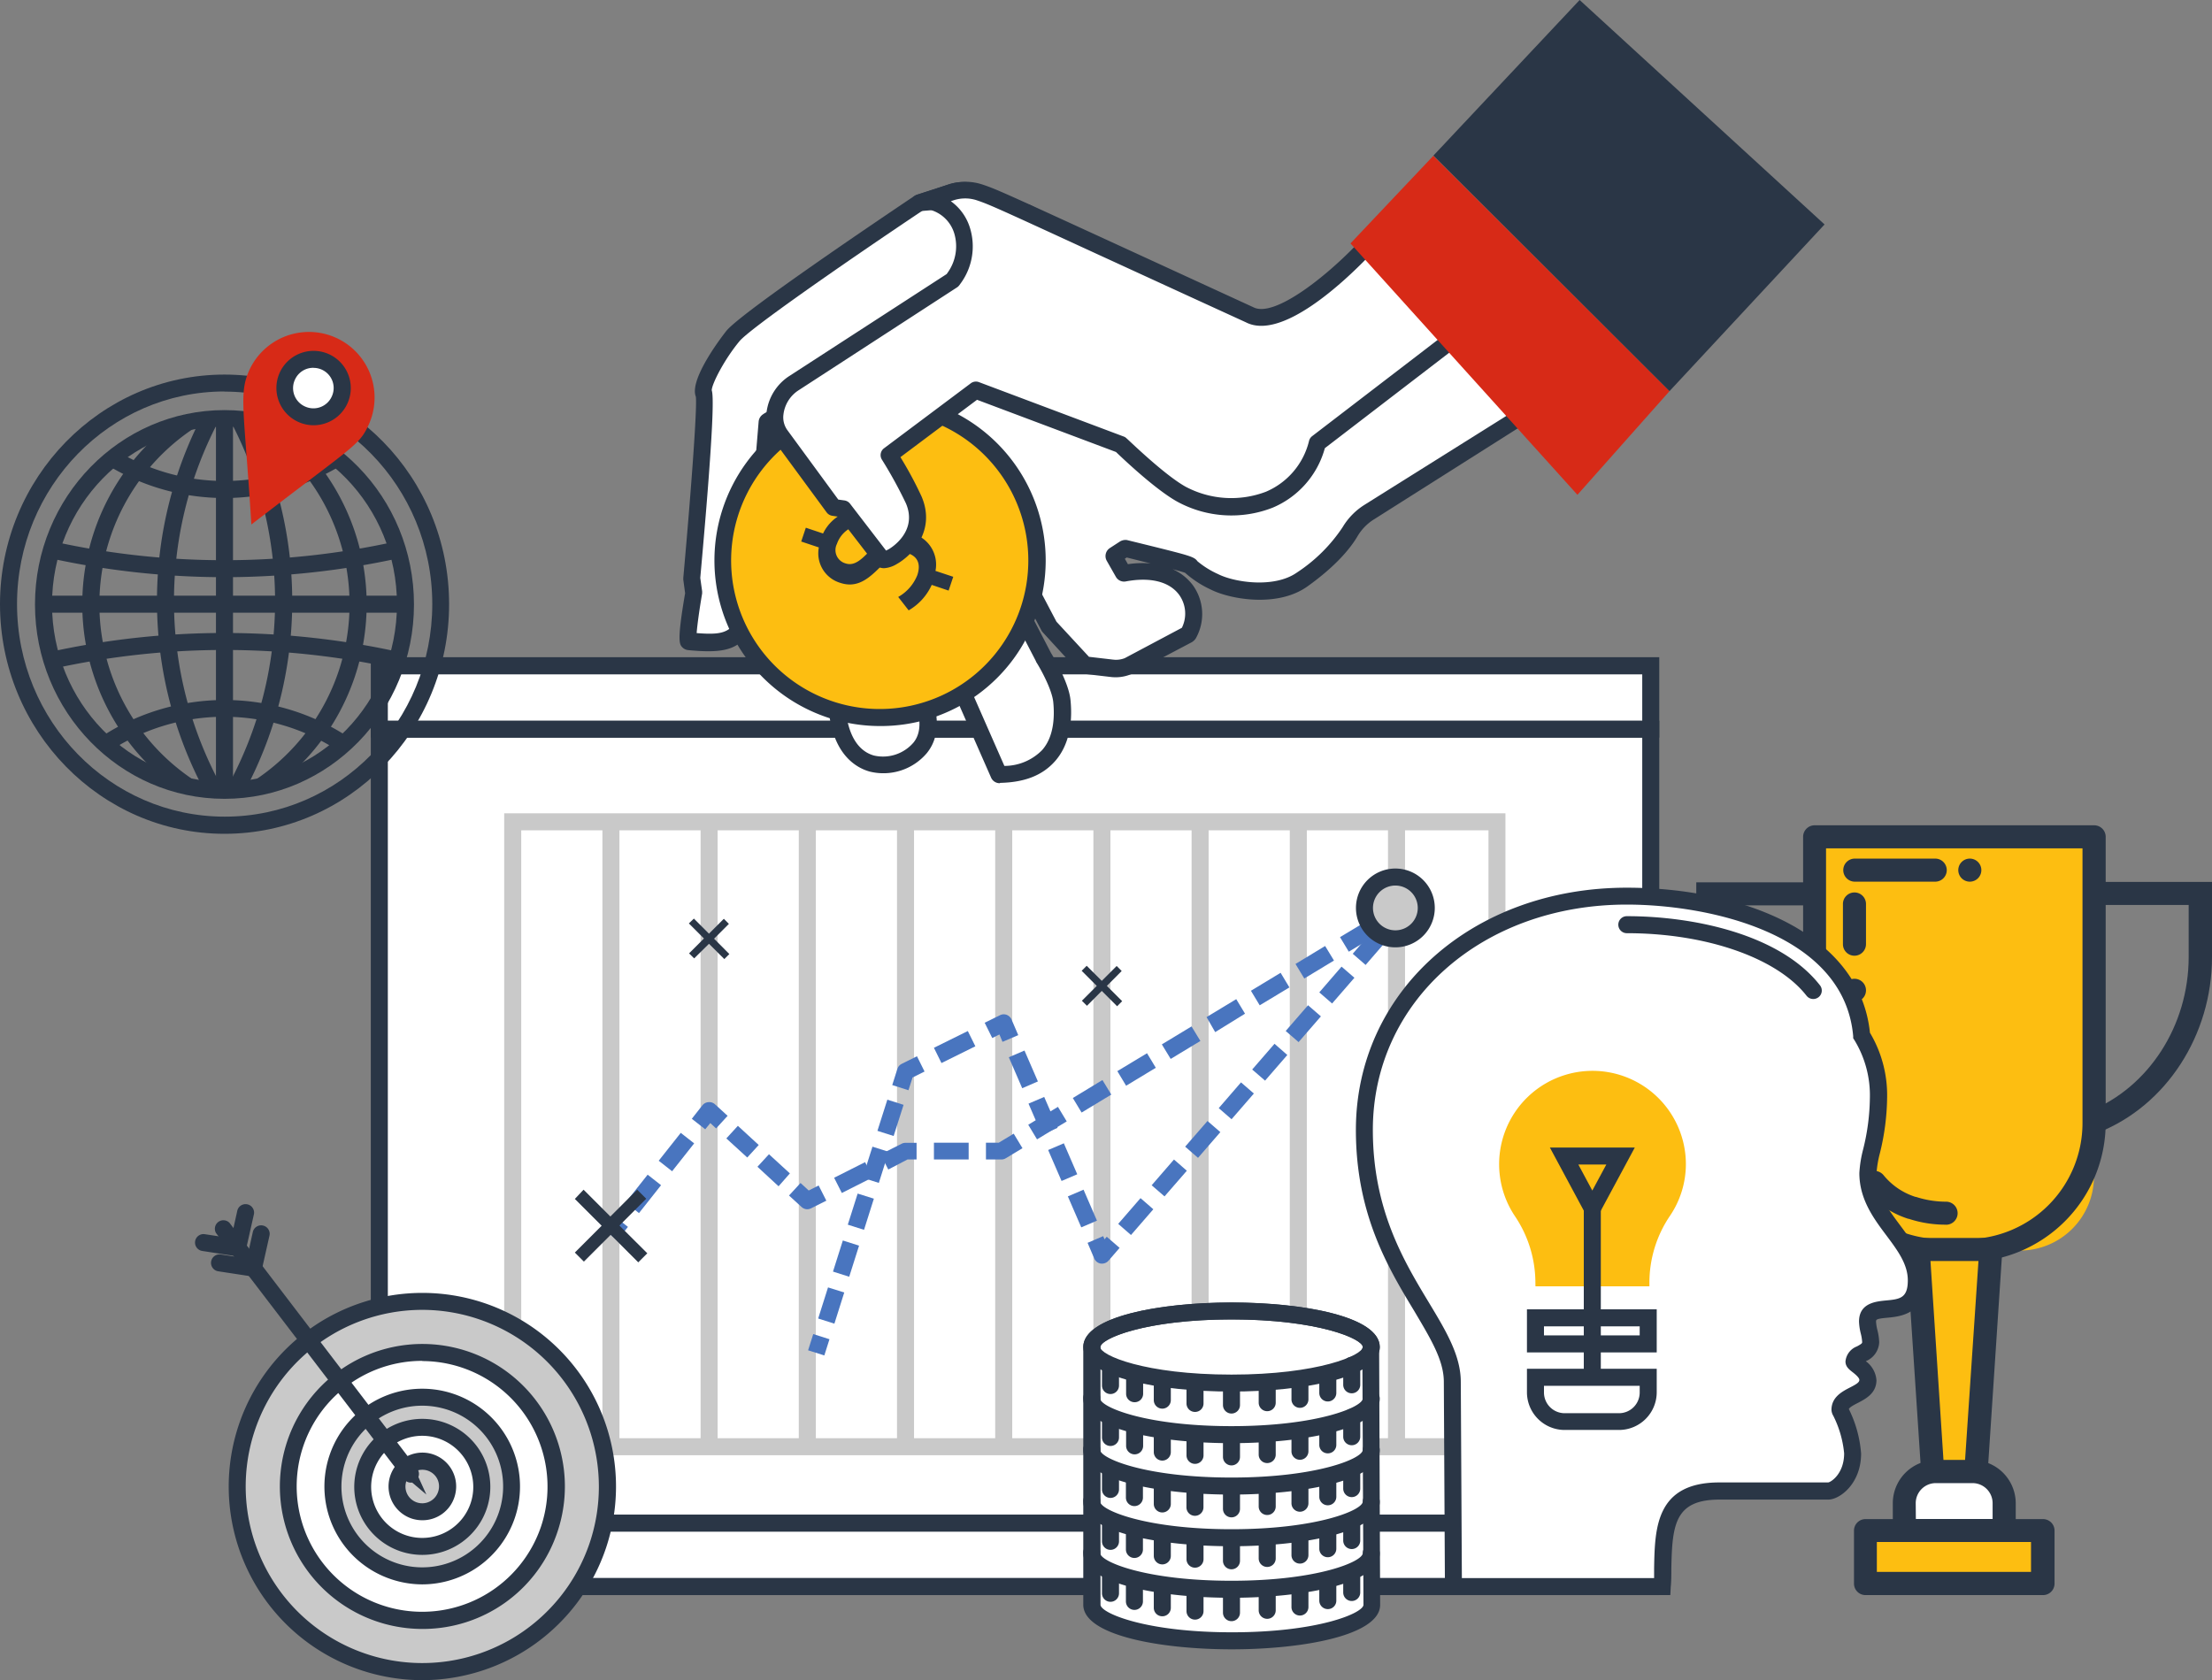 <svg xmlns="http://www.w3.org/2000/svg" viewBox="0 0 330 250.69"><rect x="0" y="0" width="330" height="250.69" fill="#808080" stroke="none"/><defs><style>.cls-1{fill:#fdbe11;}.cls-2{fill:#2a3646;}.cls-3{fill:#fff;}.cls-4{fill:#c9c9c9;}.cls-5{fill:#4975bf;}.cls-6{fill:#d72a17;}</style></defs><title>targeting</title><g id="圖層_2" data-name="圖層 2"><g id="text"><path class="cls-1" d="M260.68,134.88h50.68a11.06,11.06,0,0,1,11.06,11.06v19.58a11.06,11.06,0,0,1-11.06,11.06H260.68a0,0,0,0,1,0,0V134.88A0,0,0,0,1,260.68,134.88Z" transform="translate(447.27 -135.83) rotate(90)"/><path class="cls-2" d="M293.37,188.31h-3.64A20.78,20.78,0,0,1,269,167.56v-42.7a1.72,1.72,0,0,1,1.72-1.72h41.7a1.72,1.72,0,0,1,1.72,1.72v42.7A20.78,20.78,0,0,1,293.37,188.31Zm-20.95-61.73v41a17.33,17.33,0,0,0,17.31,17.31h3.64a17.33,17.33,0,0,0,17.31-17.31v-41Z"/><path class="cls-2" d="M290.33,182.73h0a17.48,17.48,0,0,1-5.58-.88s-.05,0-.07,0a13.41,13.41,0,0,1-6.4-4.38,1.78,1.78,0,0,1-.36-1.27,1.71,1.71,0,0,1,.63-1.15,1.8,1.8,0,0,1,2.43.27,10.08,10.08,0,0,0,4.8,3.27h0l.07,0a14.57,14.57,0,0,0,4.48.71,1.72,1.72,0,1,1,0,3.44Zm-13-9.23a1.72,1.72,0,1,1,1.65-2.18,1.7,1.7,0,0,1-1.18,2.11A1.28,1.28,0,0,1,277.35,173.5Zm-.67-6.81A1.71,1.71,0,0,1,275,165V152.92a1.72,1.72,0,1,1,3.44,0V165A1.72,1.72,0,0,1,276.68,166.69Zm0-17.21a1.72,1.72,0,1,1,1.72-1.72A1.71,1.71,0,0,1,276.68,149.48Zm0-6.88a1.72,1.72,0,0,1-1.72-1.72v-6a1.72,1.72,0,1,1,3.44,0v6A1.73,1.73,0,0,1,276.68,142.6Z"/><path class="cls-2" d="M270.06,169c-10.14-4.08-17-14.6-17-26.17V131.65h17.6v3.44H256.54v7.77c0,10.18,5.95,19.41,14.81,23Z"/><path class="cls-2" d="M313,169l-1.29-3.2c8.86-3.56,14.81-12.79,14.81-23v-7.77H312.4v-3.44H330v11.21C330,154.43,323.18,165,313,169Z"/><polygon class="cls-1" points="288.32 219.58 286.14 186.43 296.96 186.43 294.78 219.58 288.32 219.58"/><path class="cls-2" d="M294.78,221.3h-6.46a1.72,1.72,0,0,1-1.71-1.6l-2.19-33.16a1.76,1.76,0,0,1,.46-1.29,1.72,1.72,0,0,1,1.26-.54H297a1.71,1.71,0,0,1,1.72,1.83l-2.19,33.16A1.72,1.72,0,0,1,294.78,221.3Zm-4.84-3.44h3.22l2-29.71H288Z"/><path class="cls-3" d="M289.9,216.53h6a0,0,0,0,1,0,0v14.89a0,0,0,0,1,0,0h-6a2.74,2.74,0,0,1-2.74-2.74v-9.42A2.74,2.74,0,0,1,289.9,216.53Z" transform="translate(515.52 -67.58) rotate(90)"/><path class="cls-2" d="M300.72,230.08H282.38v-5.79a6.44,6.44,0,0,1,6.43-6.43h5.47a6.45,6.45,0,0,1,6.44,6.43Zm-14.9-3.44h11.45v-2.35a3,3,0,0,0-3-3h-5.47a3,3,0,0,0-3,3Z"/><rect class="cls-1" x="287.6" y="219.08" width="7.89" height="26.47" transform="translate(523.86 -59.24) rotate(90)"/><path class="cls-2" d="M304.78,238H278.31a1.72,1.72,0,0,1-1.72-1.72v-7.9a1.72,1.72,0,0,1,1.72-1.72h26.47a1.72,1.72,0,0,1,1.73,1.72v7.9A1.72,1.72,0,0,1,304.78,238ZM280,234.54h23v-4.46H280Z"/><path class="cls-2" d="M293.87,131.55a1.72,1.72,0,1,1,1.72-1.72A1.72,1.72,0,0,1,293.87,131.55Zm-5.16,0h-12a1.72,1.72,0,0,1,0-3.44h12a1.72,1.72,0,1,1,0,3.44Z"/><rect class="cls-3" x="56.59" y="108.79" width="189.69" height="118.49"/><path class="cls-2" d="M247.54,228.54H55.32v-121H247.54ZM57.86,226H245V110.06H57.86Z"/><rect class="cls-3" x="56.59" y="99.35" width="189.69" height="9.44"/><path class="cls-2" d="M247.54,110.06H55.32v-12H247.54ZM57.86,107.52H245v-6.9H57.86Z"/><rect class="cls-3" x="56.59" y="227.27" width="189.69" height="9.44"/><path class="cls-2" d="M247.54,238H55.32V226H247.54ZM57.86,235.44H245v-6.9H57.86Z"/><path class="cls-4" d="M224.59,217.13H75.22V121.35H224.59ZM77.76,214.59h144.3v-90.7H77.76Z"/><rect class="cls-4" x="89.87" y="122.62" width="2.54" height="92.22"/><rect class="cls-4" x="104.52" y="122.62" width="2.54" height="93.23"/><rect class="cls-4" x="119.17" y="122.62" width="2.54" height="93.23"/><rect class="cls-4" x="133.82" y="122.62" width="2.54" height="93.23"/><rect class="cls-4" x="148.47" y="122.62" width="2.54" height="93.23"/><rect class="cls-4" x="163.12" y="122.62" width="2.54" height="93.23"/><rect class="cls-4" x="177.77" y="122.62" width="2.54" height="93.23"/><rect class="cls-4" x="192.42" y="122.62" width="2.54" height="93.23"/><rect class="cls-4" x="207.07" y="122.62" width="2.54" height="93.23"/><path class="cls-2" d="M207.12,174.49l2.25,2.25,2.21-2.22.76.75-2.22,2.22,2.28,2.28-.75.76-2.28-2.28-2.22,2.21-.75-.75,2.21-2.22-2.25-2.25Z"/><path class="cls-2" d="M162.12,144.1l2.25,2.25,2.22-2.22.75.75-2.21,2.22,2.28,2.28-.75.76-2.29-2.29-2.21,2.22-.76-.75,2.22-2.22-2.25-2.25Z"/><path class="cls-2" d="M103.52,137.06l2.25,2.25,2.22-2.22.75.76-2.21,2.21,2.28,2.29-.75.75-2.29-2.28L103.56,143l-.76-.75,2.22-2.22-2.25-2.25Z"/><rect class="cls-5" x="207.03" y="134.86" width="2.54" height="2.54" transform="translate(-40.38 127.29) rotate(-31.13)"/><path class="cls-5" d="M125.59,178l-1.15-2.27,4.62-2.33,1.15,2.27Zm6.93-3.5-1.15-2.26,3.15-1.59a1.22,1.22,0,0,1,.57-.13h1.65V173h-1.35ZM149.31,173h-2.22V170.5H149l2.23-1.35,1.31,2.17L150,172.85A1.27,1.27,0,0,1,149.31,173Zm-4.8,0h-5.18V170.5h5.18Zm10.2-3-1.31-2.18,4.43-2.67,1.31,2.17Zm6.65-4-1.31-2.17,4.42-2.68,1.32,2.17Zm6.64-4-1.31-2.18,4.43-2.67,1.31,2.17Zm6.65-4-1.32-2.17,4.43-2.68,1.32,2.17Zm6.64-4L180,151.76l4.43-2.68,1.31,2.17Zm6.64-4-1.31-2.17,4.43-2.68,1.31,2.18Zm6.65-4-1.31-2.17,4.42-2.68,1.32,2.17Zm6.64-4-1.31-2.17,4.43-2.67,1.31,2.17Z"/><path class="cls-5" d="M120.44,180.43a1.28,1.28,0,0,1-.86-.34l-1.87-1.71,1.72-1.87,1.22,1.12,1.48-.75,1.15,2.27L121,180.29A1.3,1.3,0,0,1,120.44,180.43Z"/><path class="cls-5" d="M116.15,177,113,174.09l1.72-1.87,3.12,2.86Zm-4.67-4.29-3.12-2.85,1.72-1.88,3.11,2.86Z"/><path class="cls-5" d="M105.21,168.5l-2-1.57,1.57-2a1.28,1.28,0,0,1,.9-.48,1.26,1.26,0,0,1,1,.33l1.87,1.71-1.72,1.88-.86-.8Z"/><path class="cls-5" d="M95.33,181l-2-1.57,3.29-4.16,2,1.57Zm4.94-6.24-2-1.57,3.29-4.16,2,1.57Z"/><rect class="cls-5" x="90.63" y="182" width="2.54" height="2.54" transform="translate(-108.83 141.52) rotate(-51.62)"/><path class="cls-2" d="M87.06,177.51l4,4,4-4,1.35,1.35-4,4L96.57,187l-1.35,1.35-4.11-4.11-4,4-1.35-1.35,4-4-4-4Z"/><rect class="cls-5" x="120.88" y="199.38" width="2.54" height="2.54" transform="translate(-106.06 256.33) rotate(-72.38)"/><path class="cls-5" d="M124.48,197.5l-2.42-.77,1.47-4.64,2.42.76Zm2.21-7-2.42-.77,1.47-4.64,2.42.77Zm2.21-7-2.42-.77,1.47-4.64,2.42.76Zm2.21-7-2.42-.77,1.47-4.64,2.42.77Zm2.21-7-2.42-.77,1.48-4.65,2.42.77Z"/><path class="cls-5" d="M135.53,162.67l-2.42-.77.77-2.42a1.27,1.27,0,0,1,.65-.75l2.27-1.13,1.13,2.28-1.79.89Z"/><rect class="cls-5" x="139.6" y="154.97" width="5.64" height="2.54" transform="translate(-54.51 79.33) rotate(-26.32)"/><path class="cls-5" d="M149.56,155.45l-.46-1.1-1.07.53-1.13-2.28,2.28-1.12a1.24,1.24,0,0,1,1-.06,1.32,1.32,0,0,1,.73.7l1,2.33Z"/><path class="cls-5" d="M161.31,183.13l-2-4.62,2.34-1,2,4.62Zm-2.94-6.92-2-4.62,2.34-1,2,4.62Zm-2.93-6.92-2-4.62,2.34-1,2,4.61Zm-2.94-6.92-2-4.62,2.34-1,2,4.61Z"/><path class="cls-5" d="M164.45,188.54h-.2a1.28,1.28,0,0,1-1-.76l-1-2.34,2.33-1,.2.47.33-.38,1.92,1.66-1.66,1.92A1.28,1.28,0,0,1,164.45,188.54Z"/><path class="cls-5" d="M168.73,184.27l-1.91-1.66,3.33-3.84,1.91,1.66Zm5-5.76-1.92-1.66,3.33-3.84,1.92,1.67Zm5-5.75-1.92-1.67,3.33-3.83,1.92,1.66Zm5-5.76-1.91-1.66,3.32-3.84,1.92,1.66Zm5-5.76-1.92-1.66,3.33-3.84,1.91,1.67Zm5-5.75-1.92-1.66,3.33-3.84,1.92,1.66Zm5-5.76-1.91-1.66,3.32-3.84,1.92,1.66Zm5-5.75-1.92-1.67,3.33-3.84,1.91,1.67Z"/><rect class="cls-5" x="207.28" y="135.16" width="2.54" height="2.54" transform="translate(-31.15 204.64) rotate(-49.08)"/><circle class="cls-4" cx="208.17" cy="135.47" r="4.61"/><path class="cls-2" d="M208.18,141.35a5.88,5.88,0,1,1,5.87-5.88A5.88,5.88,0,0,1,208.18,141.35Zm0-9.22a3.34,3.34,0,1,0,3.33,3.34A3.34,3.34,0,0,0,208.18,132.13Z"/><path class="cls-3" d="M278.68,175c0-2.24,1.58-5.81,1.58-11.18a17.09,17.09,0,0,0-2.52-9.36c-1.32-15.05-20-20.78-35-20.78-23.12,0-39.15,15.74-39.15,34.88,0,20.39,13.12,28.59,13.12,37.6l.16,30.55H248c.34-6.85-.94-14.27,8.54-14.27l16.25,0c1,0,3.63-1.74,3.63-5.61,0-2.82-1.88-6.36-1.88-6.49,0-2.28,4.16-2.12,4.16-4.47,0-1.46-2.1-2.39-2.1-2.75,0-1.21,2.49-1.12,2.49-2.89,0-.94-.47-2.11-.47-3.06,0-3.78,7.3.6,7.3-6.18C285.91,185.11,278.68,181.77,278.68,175Z"/><path class="cls-2" d="M249.19,238H215.57l-.17-31.81c0-3.26-2-6.49-4.42-10.59-3.88-6.42-8.7-14.42-8.7-27,0-20.61,17.38-36.15,40.42-36.15,17,0,34.73,6.69,36.27,21.64a18.2,18.2,0,0,1,2.56,9.77,35.73,35.73,0,0,1-1.07,8.18,16.38,16.38,0,0,0-.51,3c0,3.08,1.73,5.38,3.55,7.82s3.68,4.92,3.68,8.19c0,5-3.64,5.38-5.59,5.56-1.71.16-1.71.27-1.71.62a6.73,6.73,0,0,0,.21,1.26,8.41,8.41,0,0,1,.26,1.8,3.2,3.2,0,0,1-2,2.81,3.86,3.86,0,0,1,1.59,2.83c0,2-1.68,2.82-2.78,3.4-.79.4-1.21.66-1.34.91h0a17.88,17.88,0,0,1,1.83,6.64c0,4.51-3.19,6.87-4.9,6.87H256.53c-6.67,0-7.07,3.73-7.19,10.32,0,.91,0,1.83-.09,2.75Zm-31.1-2.54h28.68l0-1.46c.11-6,.25-12.81,9.73-12.81l16.25,0c.47-.08,2.37-1.35,2.37-4.34a15.79,15.79,0,0,0-1.61-5.59,1.9,1.9,0,0,1-.28-.9c0-1.9,1.59-2.73,2.75-3.33,1-.51,1.41-.78,1.41-1.14s-.72-.93-1.07-1.2c-.51-.4-1-.81-1-1.55a2.66,2.66,0,0,1,1.72-2.25c.7-.38.77-.48.77-.64a6.67,6.67,0,0,0-.2-1.25,8.51,8.51,0,0,1-.27-1.81c0-2.77,2.51-3,4-3.15,2.05-.19,3.28-.31,3.28-3,0-2.43-1.54-4.48-3.17-6.67-1.9-2.53-4.06-5.41-4.06-9.34a17.91,17.91,0,0,1,.57-3.56,33,33,0,0,0,1-7.62,15.82,15.82,0,0,0-2.32-8.68l-.17-.26,0-.31c-1.36-15.49-21.88-19.63-33.78-19.63-21.6,0-37.88,14.45-37.88,33.62,0,11.89,4.62,19.56,8.33,25.71,2.57,4.26,4.79,7.94,4.79,11.89Z"/><path class="cls-2" d="M270.51,149.06a1.28,1.28,0,0,1-1-.49c-4.43-5.67-15-9.33-26.81-9.33a1.27,1.27,0,1,1,0-2.54c10,0,22.87,2.71,28.81,10.31a1.26,1.26,0,0,1-.21,1.78A1.3,1.3,0,0,1,270.51,149.06Z"/><rect class="cls-3" x="229.07" y="196.63" width="16.82" height="3.89"/><path class="cls-2" d="M247.16,201.79H227.8v-6.43h19.36Zm-16.82-2.54h14.28V197.9H230.34Z"/><path class="cls-3" d="M229.07,205.5h16.82a0,0,0,0,1,0,0v3.16a3.43,3.43,0,0,1-3.43,3.43h-10a3.43,3.43,0,0,1-3.43-3.43V205.5A0,0,0,0,1,229.07,205.5Z"/><path class="cls-2" d="M241.53,213.36h-8.1a5.63,5.63,0,0,1-5.63-5.62v-3.51h19.36v3.51A5.63,5.63,0,0,1,241.53,213.36Zm-11.19-6.59v1a3.09,3.09,0,0,0,3.09,3.09h8.1a3.09,3.09,0,0,0,3.09-3.09v-1Z"/><path class="cls-1" d="M229.07,191.93h17v-.51a17.76,17.76,0,0,1,3.06-10,13.77,13.77,0,0,0,2.38-7.76A13.93,13.93,0,1,0,226,181.45a17.81,17.81,0,0,1,3.06,10Z"/><rect class="cls-2" x="236.28" y="180.35" width="2.54" height="25.15"/><path class="cls-2" d="M237.55,183l-6.33-11.78h12.67Zm-2.08-9.24,2.08,3.88,2.09-3.88Z"/><circle class="cls-3" cx="63.02" cy="221.8" r="27.62" transform="translate(-92.54 51.6) rotate(-26.57)"/><circle class="cls-4" cx="63.02" cy="221.8" r="27.62" transform="translate(-92.54 51.6) rotate(-26.57)"/><path class="cls-2" d="M63,250.69a28.89,28.89,0,1,1,27.42-19.76h0A28.94,28.94,0,0,1,63,250.69Zm0-55.25a26.35,26.35,0,1,0,25,34.69h0a26.38,26.38,0,0,0-25-34.69Z"/><circle class="cls-3" cx="63.02" cy="221.8" r="19.98"/><path class="cls-2" d="M63,243.05a21.26,21.26,0,1,1,20.18-14.53A21.16,21.16,0,0,1,63,243.05Zm0-40a18.72,18.72,0,1,0,17.74,24.64h0A18.74,18.74,0,0,0,63,203.08Z"/><path class="cls-3" d="M75.66,226a13.32,13.32,0,1,0-16.85,8.43A13.33,13.33,0,0,0,75.66,226Z"/><path class="cls-4" d="M75.66,226a13.32,13.32,0,1,0-16.85,8.43A13.33,13.33,0,0,0,75.66,226Z"/><path class="cls-2" d="M63,236.4a14.71,14.71,0,0,1-4.62-.76,14.59,14.59,0,1,1,18.45-9.23h0A14.61,14.61,0,0,1,63,236.4Zm0-26.66a12.06,12.06,0,1,0,11.44,15.87h0a12.05,12.05,0,0,0-7.62-15.25A12.27,12.27,0,0,0,63,209.74Z"/><path class="cls-3" d="M71.45,224.61a8.88,8.88,0,1,0-11.24,5.61A8.89,8.89,0,0,0,71.45,224.61Z"/><path class="cls-2" d="M63,232a10.23,10.23,0,0,1-3.22-.52A10.15,10.15,0,1,1,72.65,225h0A10.14,10.14,0,0,1,63,232Zm0-17.77a7.62,7.62,0,1,0,7.23,10h0a7.63,7.63,0,0,0-7.23-10Z"/><path class="cls-4" d="M66.59,223a3.76,3.76,0,1,0-4.76,2.38A3.77,3.77,0,0,0,66.59,223Z"/><path class="cls-2" d="M63,226.83a5.11,5.11,0,0,1-1.58-.25A5,5,0,1,1,64.61,217a5.05,5.05,0,0,1,3.19,6.37h0A5,5,0,0,1,63,226.83Zm0-7.53a2.59,2.59,0,0,0-1.12.26,2.5,2.5,0,1,0,3.49,3h0a2.49,2.49,0,0,0-.14-1.91A2.5,2.5,0,0,0,63,219.3Z"/><path class="cls-2" d="M61.3,221.22a1.25,1.25,0,0,1-1-.5L32.24,184a1.27,1.27,0,0,1,2-1.54l28,36.68a1.27,1.27,0,0,1-.23,1.78A1.26,1.26,0,0,1,61.3,221.22Z"/><path class="cls-2" d="M60.78,219.28l.72-1.84.07,0,.8,2.84L63.61,223l-2.25-1.9-2.53-1.52,0-.06Z"/><path class="cls-2" d="M35.47,187.44h-.2l-5.1-.79a1.26,1.26,0,1,1,.38-2.5l3.94.6.89-4a1.27,1.27,0,1,1,2.47.56l-1.15,5.11A1.26,1.26,0,0,1,35.47,187.44Z"/><path class="cls-2" d="M37.81,190.46l-.19,0-5.1-.78a1.27,1.27,0,0,1,.38-2.51l3.94.6.88-3.95a1.27,1.27,0,0,1,2.48.56l-1.15,5.11A1.27,1.27,0,0,1,37.81,190.46Z"/><path class="cls-3" d="M204.48,201.64h-.08a1.49,1.49,0,0,0,.17-.64c0-3-9.34-5.38-20.85-5.38S162.87,198,162.87,201v38.45c0,3,9.35,5.38,20.89,5.38s20.88-2.41,20.88-5.38Z"/><path class="cls-2" d="M183.76,246.09c-10.67,0-22.15-2.08-22.15-6.65V201c0-4.57,11.46-6.65,22.11-6.65s22.12,2.08,22.12,6.65a2.48,2.48,0,0,1-.09.65l.15,37.8C205.9,244,194.42,246.09,183.76,246.09Zm0-49.22c-12.92,0-19.58,2.89-19.58,4.12v38.45c0,1.23,6.68,4.11,19.62,4.11s19.61-2.88,19.61-4.11l-.16-36.55-.78,0,.82-1.77a.93.93,0,0,0,.05-.13C203.3,199.76,196.64,196.87,183.72,196.87Z"/><path class="cls-2" d="M183.72,207.63c-10.65,0-22.11-2.08-22.11-6.64s11.46-6.65,22.11-6.65,22.12,2.08,22.12,6.65S194.37,207.63,183.72,207.63Zm0-10.76c-12.92,0-19.58,2.89-19.58,4.12s6.66,4.11,19.58,4.11,19.58-2.89,19.58-4.11S196.64,196.87,183.72,196.87Z"/><path class="cls-2" d="M183.72,215.33c-10.65,0-22.11-2.08-22.11-6.65a1.27,1.27,0,1,1,2.53,0c0,1.23,6.66,4.11,19.58,4.11s19.58-2.88,19.58-4.11a1.27,1.27,0,0,1,2.54,0C205.84,213.25,194.37,215.33,183.72,215.33Z"/><path class="cls-2" d="M183.72,223c-10.65,0-22.11-2.08-22.11-6.65a1.27,1.27,0,1,1,2.53,0c0,1.23,6.66,4.11,19.58,4.11s19.58-2.88,19.58-4.11a1.27,1.27,0,1,1,2.54,0C205.84,220.94,194.37,223,183.72,223Z"/><path class="cls-2" d="M183.72,230.71c-10.65,0-22.11-2.08-22.11-6.65a1.27,1.27,0,1,1,2.53,0c0,1.23,6.66,4.11,19.58,4.11s19.58-2.88,19.58-4.11a1.27,1.27,0,0,1,2.54,0C205.84,228.63,194.37,230.71,183.72,230.71Z"/><path class="cls-2" d="M183.72,238.4c-10.65,0-22.11-2.08-22.11-6.65a1.27,1.27,0,1,1,2.53,0c0,1.23,6.66,4.11,19.58,4.11s19.58-2.88,19.58-4.11a1.27,1.27,0,0,1,2.54,0C205.84,236.32,194.37,238.4,183.72,238.4Z"/><path class="cls-2" d="M165.67,208a1.27,1.27,0,0,1-1.27-1.27v-2.9a1.27,1.27,0,0,1,2.54,0v2.9A1.27,1.27,0,0,1,165.67,208Z"/><path class="cls-2" d="M169.24,209.22A1.26,1.26,0,0,1,168,208v-2.9a1.27,1.27,0,1,1,2.54,0V208A1.26,1.26,0,0,1,169.24,209.22Z"/><path class="cls-2" d="M173.4,210.18a1.27,1.27,0,0,1-1.27-1.27V206a1.27,1.27,0,1,1,2.54,0v2.9A1.27,1.27,0,0,1,173.4,210.18Z"/><path class="cls-2" d="M178.28,210.67a1.26,1.26,0,0,1-1.27-1.26v-2.9a1.27,1.27,0,0,1,2.54,0v2.9A1.26,1.26,0,0,1,178.28,210.67Z"/><path class="cls-2" d="M201.66,207.89a1.27,1.27,0,0,1-1.27-1.27v-2.9a1.27,1.27,0,0,1,2.54,0v2.9A1.27,1.27,0,0,1,201.66,207.89Z"/><path class="cls-2" d="M198.09,209.11a1.27,1.27,0,0,1-1.27-1.27v-2.9a1.27,1.27,0,0,1,2.54,0v2.9A1.27,1.27,0,0,1,198.09,209.11Z"/><path class="cls-2" d="M193.93,210.06a1.26,1.26,0,0,1-1.26-1.27v-2.9a1.27,1.27,0,1,1,2.53,0v2.9A1.27,1.27,0,0,1,193.93,210.06Z"/><path class="cls-2" d="M189.05,210.56a1.27,1.27,0,0,1-1.27-1.27v-2.9a1.27,1.27,0,1,1,2.54,0v2.9A1.27,1.27,0,0,1,189.05,210.56Z"/><path class="cls-2" d="M183.72,210.91a1.27,1.27,0,0,1-1.27-1.27v-2.9a1.27,1.27,0,0,1,2.54,0v2.9A1.27,1.27,0,0,1,183.72,210.91Z"/><path class="cls-2" d="M165.67,215.75a1.27,1.27,0,0,1-1.27-1.27v-2.9a1.27,1.27,0,0,1,2.54,0v2.9A1.27,1.27,0,0,1,165.67,215.75Z"/><path class="cls-2" d="M169.24,217A1.27,1.27,0,0,1,168,215.7v-2.9a1.27,1.27,0,1,1,2.54,0v2.9A1.27,1.27,0,0,1,169.24,217Z"/><path class="cls-2" d="M173.4,217.93a1.27,1.27,0,0,1-1.27-1.27v-2.9a1.27,1.27,0,1,1,2.54,0v2.9A1.27,1.27,0,0,1,173.4,217.93Z"/><path class="cls-2" d="M178.28,218.42a1.27,1.27,0,0,1-1.27-1.27v-2.9a1.27,1.27,0,0,1,2.54,0v2.9A1.27,1.27,0,0,1,178.28,218.42Z"/><path class="cls-2" d="M201.66,215.64a1.27,1.27,0,0,1-1.27-1.27v-2.9a1.27,1.27,0,0,1,2.54,0v2.9A1.27,1.27,0,0,1,201.66,215.64Z"/><path class="cls-2" d="M198.09,216.85a1.26,1.26,0,0,1-1.27-1.26v-2.9a1.27,1.27,0,0,1,2.54,0v2.9A1.26,1.26,0,0,1,198.09,216.85Z"/><path class="cls-2" d="M193.93,217.81a1.26,1.26,0,0,1-1.26-1.27v-2.9a1.27,1.27,0,1,1,2.53,0v2.9A1.27,1.27,0,0,1,193.93,217.81Z"/><path class="cls-2" d="M189.05,218.3a1.26,1.26,0,0,1-1.27-1.26v-2.9a1.27,1.27,0,1,1,2.54,0V217A1.26,1.26,0,0,1,189.05,218.3Z"/><path class="cls-2" d="M183.72,218.65a1.27,1.27,0,0,1-1.27-1.27v-2.9a1.27,1.27,0,0,1,2.54,0v2.9A1.27,1.27,0,0,1,183.72,218.65Z"/><path class="cls-2" d="M165.67,223.5a1.27,1.27,0,0,1-1.27-1.27v-2.9a1.27,1.27,0,0,1,2.54,0v2.9A1.27,1.27,0,0,1,165.67,223.5Z"/><path class="cls-2" d="M169.24,224.72a1.27,1.27,0,0,1-1.27-1.27v-2.9a1.27,1.27,0,1,1,2.54,0v2.9A1.27,1.27,0,0,1,169.24,224.72Z"/><path class="cls-2" d="M173.4,225.67a1.27,1.27,0,0,1-1.27-1.27v-2.9a1.27,1.27,0,1,1,2.54,0v2.9A1.27,1.27,0,0,1,173.4,225.67Z"/><path class="cls-2" d="M178.28,226.17A1.27,1.27,0,0,1,177,224.9V222a1.27,1.27,0,0,1,2.54,0v2.9A1.27,1.27,0,0,1,178.28,226.17Z"/><path class="cls-2" d="M201.66,223.38a1.27,1.27,0,0,1-1.27-1.27v-2.9a1.27,1.27,0,0,1,2.54,0v2.9A1.27,1.27,0,0,1,201.66,223.38Z"/><path class="cls-2" d="M198.09,224.6a1.27,1.27,0,0,1-1.27-1.27v-2.9a1.27,1.27,0,0,1,2.54,0v2.9A1.27,1.27,0,0,1,198.09,224.6Z"/><path class="cls-2" d="M193.93,225.56a1.26,1.26,0,0,1-1.26-1.27v-2.9a1.27,1.27,0,1,1,2.53,0v2.9A1.27,1.27,0,0,1,193.93,225.56Z"/><path class="cls-2" d="M189.05,226.05a1.27,1.27,0,0,1-1.27-1.27v-2.9a1.27,1.27,0,1,1,2.54,0v2.9A1.27,1.27,0,0,1,189.05,226.05Z"/><path class="cls-2" d="M183.72,226.4a1.27,1.27,0,0,1-1.27-1.27v-2.9a1.27,1.27,0,0,1,2.54,0v2.9A1.27,1.27,0,0,1,183.72,226.4Z"/><path class="cls-2" d="M165.67,231.25A1.27,1.27,0,0,1,164.4,230v-2.9a1.27,1.27,0,0,1,2.54,0V230A1.27,1.27,0,0,1,165.67,231.25Z"/><path class="cls-2" d="M169.24,232.46a1.27,1.27,0,0,1-1.27-1.27v-2.9a1.27,1.27,0,1,1,2.54,0v2.9A1.27,1.27,0,0,1,169.24,232.46Z"/><path class="cls-2" d="M173.4,233.42a1.27,1.27,0,0,1-1.27-1.27v-2.9a1.27,1.27,0,1,1,2.54,0v2.9A1.27,1.27,0,0,1,173.4,233.42Z"/><path class="cls-2" d="M178.28,233.91a1.27,1.27,0,0,1-1.27-1.27v-2.9a1.27,1.27,0,0,1,2.54,0v2.9A1.27,1.27,0,0,1,178.28,233.91Z"/><path class="cls-2" d="M201.66,231.13a1.27,1.27,0,0,1-1.27-1.27V227a1.27,1.27,0,0,1,2.54,0v2.9A1.27,1.27,0,0,1,201.66,231.13Z"/><path class="cls-2" d="M198.09,232.35a1.27,1.27,0,0,1-1.27-1.27v-2.9a1.27,1.27,0,0,1,2.54,0v2.9A1.27,1.27,0,0,1,198.09,232.35Z"/><path class="cls-2" d="M193.93,233.3a1.26,1.26,0,0,1-1.26-1.27v-2.9a1.27,1.27,0,1,1,2.53,0V232A1.27,1.27,0,0,1,193.93,233.3Z"/><path class="cls-2" d="M189.05,233.8a1.27,1.27,0,0,1-1.27-1.27v-2.9a1.27,1.27,0,1,1,2.54,0v2.9A1.27,1.27,0,0,1,189.05,233.8Z"/><path class="cls-2" d="M183.72,234.15a1.27,1.27,0,0,1-1.27-1.27V230a1.27,1.27,0,0,1,2.54,0v2.9A1.27,1.27,0,0,1,183.72,234.15Z"/><path class="cls-2" d="M165.67,239a1.27,1.27,0,0,1-1.27-1.27v-2.9a1.27,1.27,0,0,1,2.54,0v2.9A1.27,1.27,0,0,1,165.67,239Z"/><path class="cls-2" d="M169.24,240.21a1.27,1.27,0,0,1-1.27-1.27V236a1.27,1.27,0,0,1,2.54,0v2.9A1.27,1.27,0,0,1,169.24,240.21Z"/><path class="cls-2" d="M173.4,241.16a1.26,1.26,0,0,1-1.27-1.26V237a1.27,1.27,0,0,1,2.54,0v2.91A1.26,1.26,0,0,1,173.4,241.16Z"/><path class="cls-2" d="M178.28,241.66a1.27,1.27,0,0,1-1.27-1.27v-2.9a1.27,1.27,0,0,1,2.54,0v2.9A1.27,1.27,0,0,1,178.28,241.66Z"/><path class="cls-2" d="M201.66,238.88a1.27,1.27,0,0,1-1.27-1.27v-2.9a1.27,1.27,0,0,1,2.54,0v2.9A1.27,1.27,0,0,1,201.66,238.88Z"/><path class="cls-2" d="M198.09,240.09a1.27,1.27,0,0,1-1.27-1.27v-2.9a1.27,1.27,0,0,1,2.54,0v2.9A1.26,1.26,0,0,1,198.09,240.09Z"/><path class="cls-2" d="M193.93,241.05a1.26,1.26,0,0,1-1.26-1.27v-2.9a1.27,1.27,0,1,1,2.53,0v2.9A1.27,1.27,0,0,1,193.93,241.05Z"/><path class="cls-2" d="M189.05,241.54a1.27,1.27,0,0,1-1.27-1.27v-2.9a1.27,1.27,0,1,1,2.54,0v2.9A1.27,1.27,0,0,1,189.05,241.54Z"/><path class="cls-2" d="M183.72,241.89a1.27,1.27,0,0,1-1.27-1.27v-2.9a1.27,1.27,0,0,1,2.54,0v2.9A1.27,1.27,0,0,1,183.72,241.89Z"/><path class="cls-3" d="M149,115.49,141.76,99l-6-15.91a1.15,1.15,0,0,0-2.21.51l.37,4.11v0c.15.48,4,12.93,3.28,13.57s3.21,6.48.12,10.27-11,4.52-12.26-5c-.33-2.42-1.35-7.35-1.4-7.57v0l-1.23-3.54v0l-3.34-30.6a2.85,2.85,0,0,0-4.55-2,.24.24,0,0,0-.06.11l-.58,7.11v0c0,.37.57,17.86-1.72,21.5s-2.92,4.69-9.36,4.07c-.53.07.63-6.76.71-7.18v0l-.3-2.16v0c.07-.73,2.4-26.51,1.81-27.54s1.93-5.68,4.34-8.59,27.11-19.41,27.79-19.86l0,0c.21-.07,2.51-.8,4.64-1.52a6.07,6.07,0,0,1,4.22.12l6.9,2.78h0l28.25,14.54h0L187.72,49h0c1.49.22,3.59,1.05,4.82.2l13.82-9.52a.15.15,0,0,1,.19,0L227.83,61.4a.15.15,0,0,1,0,.23L204.3,76.4a8.68,8.68,0,0,0-2.86,2.92c-.92,1.55-2.92,4.11-7.13,7.12-3.91,2.79-10.5,1.69-13.11.36a12.19,12.19,0,0,1-3.55-2.32c-.26-.36-3.49-1.09-9.73-2.65a.14.14,0,0,0-.11,0l-1.55,1.05a.16.16,0,0,0,0,.2l1.35,2.39a.15.15,0,0,0,.16.08c8.27-1.61,12.11,4,9.58,9l-.07.06-9,4.76h0a4.79,4.79,0,0,1-2.34.3l-4-.47a.16.16,0,0,1-.09,0l-5.27-5.74,0,0-6.67-12.66a3.56,3.56,0,0,0-4-1.8h0a.15.15,0,0,0-.09.22l5.15,9.59,4.8,9.26h0c.07.13,2.49,4,2.75,6.55.58,5.69-1.51,10.82-9.26,11A.15.15,0,0,1,149,115.49Z"/><path class="cls-2" d="M149.15,116.86a1.4,1.4,0,0,1-1.3-.85h0l-7.25-16.5L134.85,84.4l.28,3.07c3.29,10.68,3.57,13.34,3.24,14.27.06.27.21.72.34,1.11.79,2.39,2.1,6.39-.44,9.52a8.49,8.49,0,0,1-8.54,2.75c-1.88-.53-5.16-2.32-6-8.36-.31-2.25-1.23-6.75-1.37-7.41l-1.2-3.48c0-.05,0-.09,0-.14s0-.12,0-.17L117.79,65a1.57,1.57,0,0,0-.94-1.28,1.63,1.63,0,0,0-1.19,0l-.53,6.47c.09,3.2.42,18.43-1.91,22.15-2.56,4.08-3.69,5.33-10.56,4.66h0a1.41,1.41,0,0,1-.85-.4c-.45-.47-.84-.87.4-8.09l-.27-2a1,1,0,0,1,0-.17v-.15c1.1-12.2,2.09-25.27,1.87-27-1.1-2.74,4.51-9.77,4.57-9.84,2.35-2.84,23.75-17.23,28-20.09l.22-.12.16-.07c.22-.07,2.5-.8,4.63-1.52a7.31,7.31,0,0,1,5.09.15l6.9,2.79.12,0L181.74,45h0l6.35,2.75a10.58,10.58,0,0,1,1.1.22c.92.2,2.17.48,2.65.15l13.82-9.51a1.41,1.41,0,0,1,1.81.17l21.24,21.69a1.39,1.39,0,0,1,.4,1.16,1.41,1.41,0,0,1-.66,1L205,77.48A7.35,7.35,0,0,0,202.53,80c-1,1.71-3.14,4.4-7.48,7.5-4.51,3.22-11.62,1.89-14.43.46a15.73,15.73,0,0,1-3.82-2.49c-.3-.12-1-.31-1.87-.55a7.7,7.7,0,0,1,3,2.36,7.36,7.36,0,0,1,.5,7.91,1.39,1.39,0,0,1-.23.31,1.91,1.91,0,0,1-.38.31l-9,4.75a.56.56,0,0,1-.16.07,6.05,6.05,0,0,1-2.95.38l-4-.47a1.58,1.58,0,0,1-.87-.44l-5.27-5.75-.11-.13a1,1,0,0,1-.1-.17l-6.67-12.66a2.27,2.27,0,0,0-.94-1L152,88.19l4.79,9.23c.29.47,2.63,4.32,2.91,7,.39,3.84-.4,7-2.3,9.15s-4.58,3.16-8.19,3.24Zm1-1.88Zm-15.5-33.91a2.36,2.36,0,0,1,2.22,1.56l6.05,15.91,6.92,15.74a7.9,7.9,0,0,0,5.61-2.34c1.79-2,1.9-5,1.68-7.21-.2-1.89-1.92-5-2.57-6l0,0,0-.05-4.8-9.26-5.14-9.57a1.39,1.39,0,0,1-.05-1.24,1.4,1.4,0,0,1,.95-.81,4.85,4.85,0,0,1,5.5,2.43l6.59,12.53L162.46,98l3.61.42a3.53,3.53,0,0,0,1.73-.22l8.52-4.53a4.79,4.79,0,0,0-.41-4.92c-1.47-2-4.36-2.67-7.94-2a1.4,1.4,0,0,1-1.5-.69l-1.36-2.39a1.43,1.43,0,0,1,.44-1.88l1.54-1a1.62,1.62,0,0,1,1-.22l3.38.83c6.12,1.52,6.7,1.68,7.17,2.34h0a13.31,13.31,0,0,0,3.08,1.92c2.4,1.22,8.39,2.17,11.8-.26a23.83,23.83,0,0,0,6.78-6.74,9.94,9.94,0,0,1,3.27-3.34l22.33-14-19.61-20-13,9c-1.39,1-3.19.56-4.64.24-.38-.09-.75-.17-1.08-.22l-.13,0-.23-.08-6.54-2.84-28.3-14.57h0L145.54,30a4.77,4.77,0,0,0-3.33-.1c-1.91.64-4,1.3-4.53,1.49-12.07,8.08-25.83,17.67-27.36,19.52-2.28,2.75-4.12,6.38-4.14,7.32.24.71.46,3.94-1.71,28l.28,2c0,.06,0,.12,0,.17s0,.12,0,.15c-.42,2.46-.73,4.72-.82,5.91,4.66.37,5.08-.3,7.11-3.53,1.54-2.45,1.76-13.79,1.55-20.82V70l.59-7.11a1.45,1.45,0,0,1,.55-1,4.12,4.12,0,0,1,6.58,2.84l3.33,30.5,1.18,3.41s0,0,0,.06a.61.61,0,0,1,0,.11c0,.21,1.08,5.2,1.41,7.66.47,3.46,1.91,5.63,4.15,6.26a6,6,0,0,0,5.88-1.91c1.67-2,.66-5.11,0-7.13-.4-1.21-.71-2.14-.33-2.86-.06-1.43-1.72-7.55-3.3-12.67a1,1,0,0,1,0-.22l-.38-4.19a2.35,2.35,0,0,1,1.86-2.56A2.22,2.22,0,0,1,134.67,81.07Zm1.62,19.3Zm40.32-15.16h0Zm-8.78-1.84.46.81a14.47,14.47,0,0,1,3.39-.11l-.77-.19-2.8-.7Zm-21-4.78h0ZM103.9,59.33h0ZM207.12,40.74h0Z"/><circle class="cls-1" cx="131.3" cy="83.62" r="23.43" transform="translate(-7.89 153.33) rotate(-59.09)"/><path class="cls-2" d="M131.28,108.33a24.71,24.71,0,1,1,23.46-16.91A24.54,24.54,0,0,1,131.28,108.33Zm0-46.88a22.17,22.17,0,1,0,21,29.17h0a22.18,22.18,0,0,0-21-29.17Z"/><path class="cls-2" d="M127.21,78.62a4.29,4.29,0,0,0-2.35,2.53,2.06,2.06,0,0,0,1.31,2.92c3.09,1,4.8-6.18,10-4.45a4.8,4.8,0,0,1,3.39,5.56l2.65.88-.69,2.06L139,87.27a8.39,8.39,0,0,1-3.44,3.8l-1.56-2a6.5,6.5,0,0,0,2.86-3.28c.55-1.67,0-2.77-1.38-3.23-3.4-1.13-5.24,6-10.08,4.42a4.6,4.6,0,0,1-3.24-5.3l-2.63-.88.69-2.06,2.57.86A6.35,6.35,0,0,1,126,76.52Z"/><path class="cls-3" d="M167.19,66.34l-21.64-8.12-12.91,9.66a63.57,63.57,0,0,1,3.67,6.7C138.2,79,135,82,133.18,83c-1.57.88-1.71.24-1.71.24l-5.66-7.36-1.45-.21L116.46,65a4.49,4.49,0,0,1-.85-3.21v-.05a6.3,6.3,0,0,1,2.83-4.53l23.67-15.33.29-.41a8,8,0,0,0,1.13-6.94l0-.07a6.41,6.41,0,0,0-3.94-4.16,2.28,2.28,0,0,0-1-.13l-1.45.11,4.56-1.47a6.75,6.75,0,0,1,4.37-.06c2.66.87,3.9,1.57,40.39,18.3,5.41,2.77,17.57-10.41,17.57-10.41l13,13.8L196.54,66.12c-2.94,10.54-14.14,11.06-20.3,7.62C172.77,71.8,167.19,66.34,167.19,66.34Z"/><path class="cls-2" d="M131.89,84.78a1.9,1.9,0,0,1-.77-.16,1.63,1.63,0,0,1-.74-.68l-5.27-6.84-.94-.14a1.29,1.29,0,0,1-.84-.5l-7.9-10.75a5.81,5.81,0,0,1-1.08-4.13,7.57,7.57,0,0,1,3.41-5.48l23.47-15.21.14-.2a6.75,6.75,0,0,0,1-5.84,5.22,5.22,0,0,0-3.19-3.41,1,1,0,0,0-.43-.06l-1.46.12a1.29,1.29,0,0,1-1.34-1,1.28,1.28,0,0,1,.86-1.45l4.57-1.47a8,8,0,0,1,5.15-.06c2,.66,3.22,1.22,18,8L187,45.85c3.19,1.63,11.33-4.94,16.11-10.12a1.23,1.23,0,0,1,.92-.41h0a1.28,1.28,0,0,1,.92.4l13,13.8a1.26,1.26,0,0,1-.15,1.88L197.65,66.87a13.5,13.5,0,0,1-7.79,8.88,16.88,16.88,0,0,1-14.23-.9c-3.26-1.81-8.1-6.41-9.14-7.41l-20.73-7.79-11.43,8.56a55.83,55.83,0,0,1,3.15,5.86c2.19,5.11-1.45,8.83-3.68,10.08A4.16,4.16,0,0,1,131.89,84.78Zm.82-1.77Zm0,0h0Zm0,0Zm-7.65-8.47.93.13a1.27,1.27,0,0,1,.82.48l5.38,7,.37-.19c.18-.1,4.43-2.55,2.59-6.86a65.61,65.61,0,0,0-3.58-6.52,1.27,1.27,0,0,1,.31-1.69l12.91-9.67A1.28,1.28,0,0,1,146,57l21.63,8.13a1.07,1.07,0,0,1,.44.28c.06,0,5.5,5.36,8.79,7.2a14.52,14.52,0,0,0,12,.76,11.06,11.06,0,0,0,6.44-7.62,1.29,1.29,0,0,1,.45-.67l19.39-14.87-11.11-11.8c-3.43,3.54-12.79,12.43-18.14,9.69-9.75-4.46-17-7.8-22.43-10.29-14.71-6.77-15.91-7.32-17.78-7.94a5.53,5.53,0,0,0-3.55.06l-.28.09a7.66,7.66,0,0,1,2.86,4,9.34,9.34,0,0,1-1.29,8.12l-.29.4a1.33,1.33,0,0,1-.34.33L119.14,58.23a5,5,0,0,0-2.26,3.61,3.25,3.25,0,0,0,.6,2.36Z"/><polygon class="cls-6" points="213.84 23.24 249.07 58.36 235.33 73.83 201.47 36.32 213.84 23.24"/><polygon class="cls-2" points="235.66 0 272.2 33.49 249.07 58.36 213.85 23.21 235.66 0"/><path class="cls-2" d="M33.49,124.41C15,124.41,0,109,0,90.15S15,55.89,33.49,55.89,67,71.26,67,90.15,52,124.41,33.49,124.41Zm0-66c-17.07,0-30.95,14.23-30.95,31.72s13.88,31.72,31,31.72,30.95-14.23,30.95-31.72S50.56,58.43,33.49,58.43Z"/><path class="cls-2" d="M33.49,119.19c-15.59,0-28.27-13-28.27-29s12.68-29,28.27-29,28.27,13,28.27,29S49.08,119.19,33.49,119.19Zm0-55.55C19.3,63.64,7.76,75.53,7.76,90.15s11.54,26.5,25.73,26.5,25.73-11.89,25.73-26.5S47.68,63.64,33.49,63.64Z"/><rect class="cls-2" x="32.22" y="62.38" width="2.54" height="55.55"/><path class="cls-2" d="M30.77,118.48a60.09,60.09,0,0,1-.53-56.61l2.25,1.18A57.54,57.54,0,0,0,33,117.27Z"/><path class="cls-2" d="M36.27,118.48,34,117.26a57.54,57.54,0,0,0,.5-54.21l2.26-1.17A60.1,60.1,0,0,1,36.27,118.48Z"/><rect class="cls-2" x="6.49" y="88.88" width="54.01" height="2.54"/><path class="cls-2" d="M33.49,86.12A121.75,121.75,0,0,1,7.38,83.27l.55-2.48a118.17,118.17,0,0,0,51.12,0l.54,2.48A121.59,121.59,0,0,1,33.49,86.12Z"/><path class="cls-2" d="M59,99.76a118.37,118.37,0,0,0-51,0l-.55-2.48a120.92,120.92,0,0,1,52.06,0Z"/><path class="cls-2" d="M33.49,74.31a33.54,33.54,0,0,1-17.4-4.87l1.32-2.17a31,31,0,0,0,32.16,0l1.32,2.17A33.57,33.57,0,0,1,33.49,74.31Z"/><path class="cls-2" d="M16.36,112.07,15,110A33.58,33.58,0,0,1,52,110l-1.39,2.12A31.05,31.05,0,0,0,16.36,112.07Z"/><path class="cls-2" d="M27.4,118.43a34,34,0,0,1,0-56.56L28.79,64a31.48,31.48,0,0,0,0,52.31Z"/><path class="cls-2" d="M39.58,118.43l-1.39-2.13a31.48,31.48,0,0,0-.14-52.4l1.37-2.13a34,34,0,0,1,.16,56.66Z"/><path class="cls-6" d="M37.5,78.26c-1.07-17.22-1.9-19.47-.32-23A9.77,9.77,0,1,1,55,63.38C53.56,66.5,52.88,66.41,37.5,78.26Z"/><path class="cls-3" d="M42.84,56.12A4.28,4.28,0,1,0,48.51,54,4.27,4.27,0,0,0,42.84,56.12Z"/><path class="cls-2" d="M46.73,63.45a5.56,5.56,0,0,1-5-7.85h0a5.55,5.55,0,1,1,5,7.85Zm0-8.57a3,3,0,0,0-1.06.19A3,3,0,0,0,44,56.65h0a3,3,0,0,0,1.5,4,3,3,0,0,0,4-1.5,3,3,0,0,0-2.74-4.26Z"/></g></g></svg>